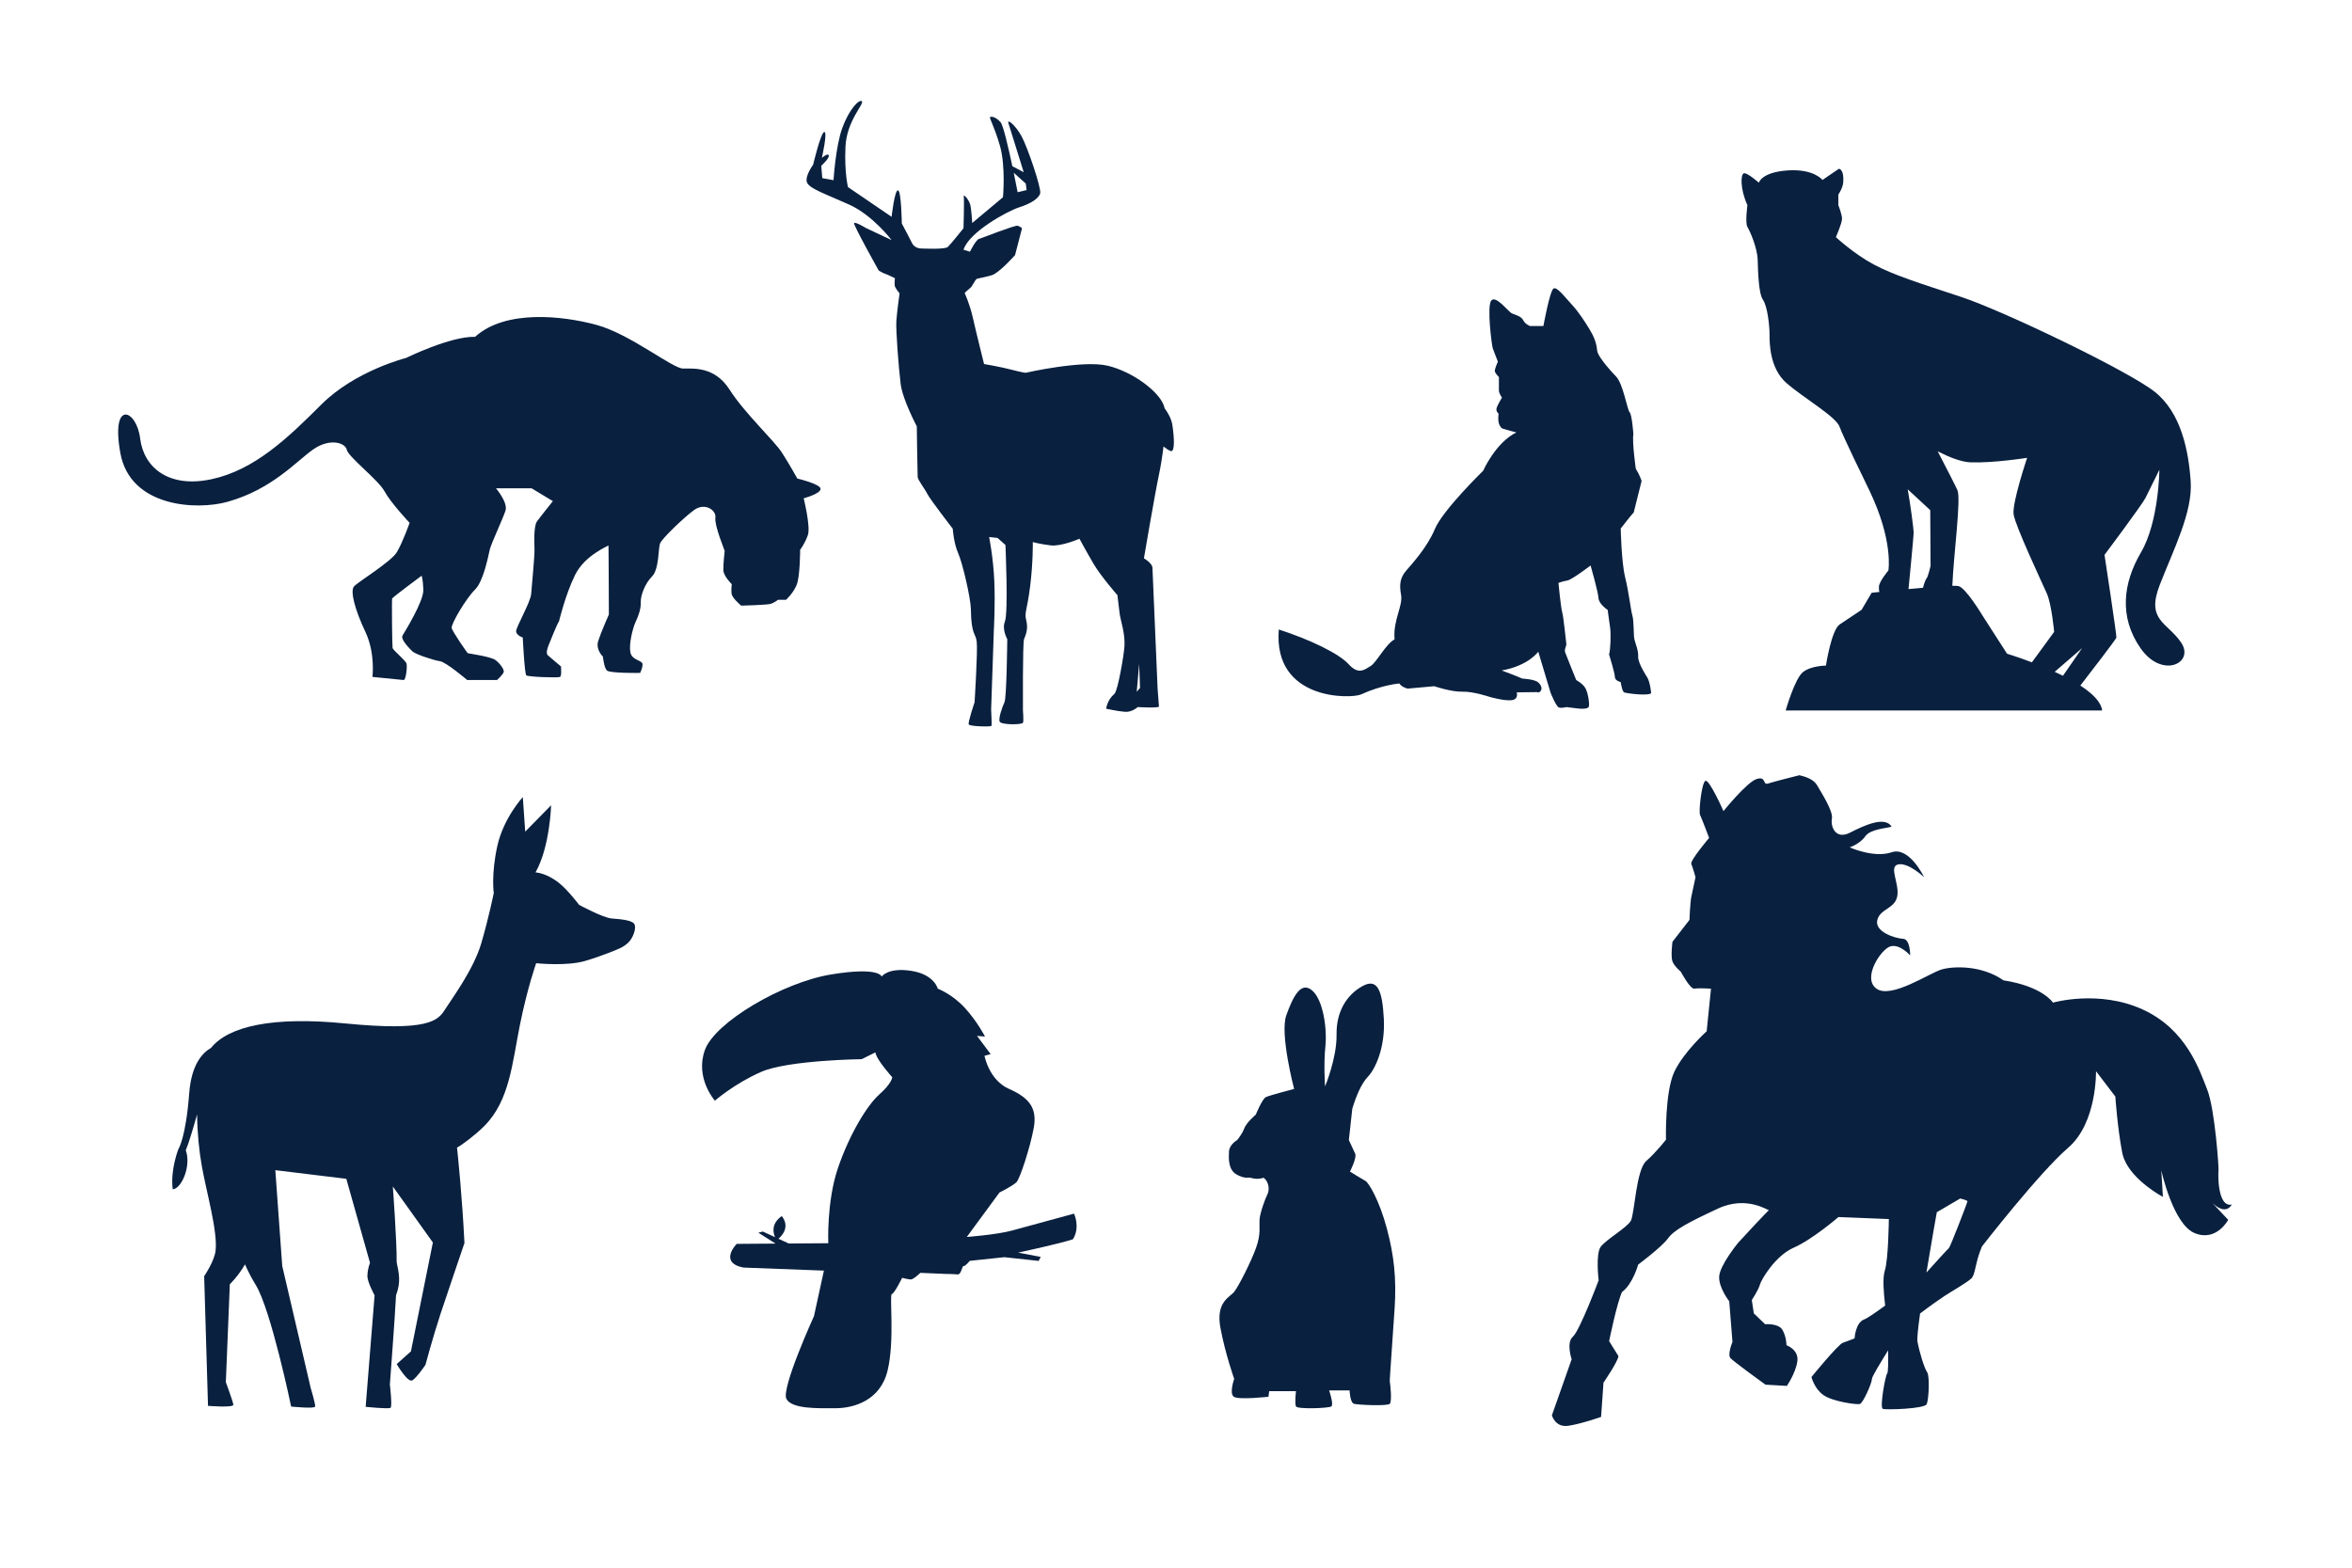 <?xml version="1.0" encoding="utf-8"?>
<!-- Generator: Adobe Illustrator 27.5.0, SVG Export Plug-In . SVG Version: 6.00 Build 0)  -->
<svg version="1.1" xmlns="http://www.w3.org/2000/svg" xmlns:xlink="http://www.w3.org/1999/xlink" x="0px" y="0px"
	 viewBox="0 0 750 500" style="enable-background:new 0 0 750 500;" xml:space="preserve">
<g id="BACKGROUND">
	<rect style="fill:#FFFFFF;" width="750" height="500"/>
</g>
<g id="OBJECTS">
	<path style="fill:#09203F;" d="M56.909,366.442c0,0,2.339-3.44,3.44-17.888c0.703-9.234,4.38-12.893,6.946-14.339
		c5.574-6.928,19.708-10.083,42.836-7.797c26.304,2.6,29.516-0.918,31.658-4.282c2.141-3.365,9.176-12.847,11.623-21.105
		c2.447-8.258,4.038-16.202,4.038-16.202s-0.859-5.95,1.129-14.973c1.989-9.023,8.138-15.623,8.138-15.623l0.765,11.011l8.258-8.412
		c0,0-0.367,13.306-4.978,21.412c0,0,3.419,0.103,7.543,3.403c2.813,2.251,6.362,6.952,6.362,6.952s7.612,4.146,10.445,4.348
		c2.833,0.202,6.285,0.548,7.094,1.661c0.81,1.113-0.098,3.919-1.414,5.538c-1.315,1.619-3.535,2.474-3.535,2.474
		s-4.878,2.165-10.747,3.885c-5.869,1.72-15.539,0.708-15.539,0.708s-2.727,7.581-5.175,19.663
		c-2.447,12.082-3.242,24.128-11.367,32.27c-2.939,2.945-7.17,6.063-8.692,6.872c0.287,2.662,1.644,15.716,2.37,30.444
		c0,0-5.98,17.527-7.698,22.787c-2.447,7.494-4.738,16.057-4.738,16.057s-2.637,3.925-4.12,4.921
		c-1.483,0.996-5.051-5.163-5.051-5.163l4.541-4.055l6.997-34.73l-12.77-17.863c0,0,1.299,17.614,1.224,24.164
		c0.666,3.404,1.463,6.136-0.205,10.554c-0.306,6.576-1.964,28.438-1.964,28.438s0.839,7.098,0.209,7.443
		c-0.805,0.44-7.93-0.323-7.93-0.323l2.854-35.559c0,0-2.367-4.26-2.294-6.27c0.09-2.504,0.84-4.06,0.84-4.06l-7.569-26.833
		l-22.634-2.753l2.201,30.541l9.084,38.932c0,0,1.561,5.159,1.408,5.924c-0.153,0.765-7.647,0-7.647,0s-6.423-30.893-11.317-38.846
		c-1.215-1.974-2.413-4.238-3.403-6.501c-2.159,3.771-4.833,6.33-4.833,6.33l-1.274,31.227c0,0,2.246,6.107,2.399,7.178
		c0.153,1.071-8.084,0.383-8.084,0.383l-1.226-41.371c0,0,3.266-4.735,3.642-8.123c0.694-6.241-2.872-18.464-4.38-26.928
		c-0.879-4.937-1.468-10.776-1.515-16.522c-1.28,4.52-2.776,9.541-3.61,11.414c1.789,4.954-1.269,12.203-4.159,12.479
		C54.264,373.004,56.909,366.442,56.909,366.442z"/>
	<path style="fill:#09203F;" d="M711.683,384.182c-4.755,1.028-4.369-10.41-4.241-10.924c0.128-0.514-1.157-19.535-3.599-25.704
		c-2.442-6.169-6.554-19.149-20.563-25.575c-14.009-6.426-28.637-2.197-28.637-2.197s-3.253-5.181-15.784-7.109
		c-6.868-4.819-15.784-4.578-19.639-3.494c-3.856,1.084-16.145,9.518-20.844,6.152c-4.699-3.366,1.446-12.659,4.458-13.502
		c3.012-0.843,6.265,2.892,6.265,2.892s0.121-5.181-2.289-5.301c-2.41-0.12-9.037-2.169-8.193-5.904
		c0.843-3.735,5.663-3.615,6.386-7.711c0.723-4.096-2.892-9.518,0.362-10.121c3.253-0.603,8.193,4.096,8.193,4.096
		s-4.699-9.88-10.362-7.952c-5.663,1.928-13.374-1.566-13.374-1.566s3.253-1.084,4.94-3.494c1.687-2.41,6.747-2.53,8.434-3.133
		c-2.169-3.374-8.555-0.482-13.254,1.928c-4.699,2.41-6.265-2.048-5.784-4.458c0.482-2.41-3.614-8.675-4.699-10.603
		c-1.084-1.928-3.615-2.771-5.663-3.253c0,0-8.193,2.048-10,2.651c-1.807,0.602-0.482-2.41-3.615-1.446
		c-3.132,0.964-10.603,10.241-10.603,10.241s-4.579-10.362-5.783-9.639c-1.205,0.723-2.169,9.88-1.687,10.844
		c0.482,0.964,2.891,7.35,2.891,7.35s-6.145,7.229-5.676,8.314c0.469,1.084,1.339,4.217,1.339,4.217s-0.964,4.458-1.339,6.265
		c-0.375,1.807-0.589,7.35-0.589,7.35l-5.422,6.988c0,0-0.602,4.699,0,6.265c0.602,1.566,2.651,3.253,2.651,3.253
		s3.012,5.663,4.337,5.422c1.325-0.241,5.302,0,5.302,0l-1.381,13.595c0,0-7.197,6.426-10.281,12.852
		c-3.084,6.426-2.699,21.72-2.699,21.72s-3.085,3.984-6.298,6.811c-3.213,2.827-3.727,16.836-4.884,19.021
		c-1.157,2.185-7.968,6.04-9.639,8.354c-1.671,2.313-0.643,10.667-0.643,10.667s-6.04,16.065-8.225,17.993
		c-2.185,1.928-0.386,7.197-0.386,7.197l-6.297,17.864c0,0,1.028,3.984,5.269,3.341c4.241-0.643,10.41-2.827,10.41-2.827
		l0.771-10.924c0,0,4.755-6.94,4.755-8.482l-2.956-4.755c0,0,2.442-12.081,4.112-15.679c3.47-2.57,5.141-8.739,5.141-8.739
		s7.582-5.655,9.51-8.354c1.928-2.699,6.554-5.141,15.936-9.51c9.382-4.37,16.322,0.9,16.322,0.514c0-0.386-9.896,10.41-9.896,10.41
		s-5.911,7.197-6.04,10.796c-0.129,3.599,3.213,7.84,3.213,7.84l1.028,12.98c0,0-1.671,3.984-0.643,5.141
		c1.028,1.157,11.181,8.482,11.181,8.482l6.812,0.386c0,0,2.828-4.112,3.342-7.84c0.514-3.727-3.47-5.141-3.47-5.141
		s0-2.699-1.285-4.884c-1.285-2.185-5.526-1.799-5.526-1.799l-3.598-3.47l-0.643-4.241c0,0,2.185-3.342,2.57-4.884
		c0.386-1.542,4.884-9.253,10.796-11.824c5.912-2.57,14.266-9.767,14.266-9.767l16.065,0.642c0,0-0.128,12.852-1.285,16.451
		c-0.773,2.404-0.341,7.327,0.108,11.138c-2.997,2.207-5.656,4.047-6.662,4.413c-2.827,1.028-3.085,6.04-3.085,6.04
		s-2.185,0.9-3.727,1.414c-1.542,0.514-10.024,10.924-10.024,10.924s0.9,3.727,3.856,5.783c2.956,2.056,10.539,3.084,11.567,2.827
		c1.028-0.257,3.855-6.683,3.855-7.968c0-0.813,2.827-5.327,5.166-9.154c0.067,3.664,0.024,6.987-0.282,7.355
		c-0.643,0.771-2.442,10.924-1.414,11.31c1.028,0.385,13.366,0,14.009-1.504c0.643-1.503,1.028-8.907,0.129-10.192
		c-0.9-1.285-2.442-6.297-3.084-9.767c-0.174-0.94,0.201-4.409,0.838-8.953c3.211-2.448,6.529-4.762,7.773-5.57
		c2.57-1.671,7.326-4.37,8.611-5.655c1.285-1.285,1.157-5.012,3.341-10.153c0,0,18.25-23.519,27.503-31.487
		c9.254-7.968,8.868-24.419,8.868-24.419l6.169,8.097c0,0,0.643,9.767,2.185,17.864c0.132,0.69,0.335,1.365,0.597,2.023
		c2.812,7.06,12.384,12.114,12.384,12.114l-0.514-8.482c0,0,3.727,17.222,10.667,20.049c6.94,2.828,10.667-4.241,10.667-4.241
		l-5.106-5.439C706.831,384.996,709.782,387.224,711.683,384.182z M621.463,398.062c-0.292,0.195-4.934,5.33-7.168,7.808
		c1.618-9.851,3.312-19.246,3.312-19.246l7.454-4.37c0,0,2.313,0.514,2.313,0.9C627.375,383.54,621.848,397.805,621.463,398.062z"/>
	<path style="fill:#09203F;" d="M110.564,143.406c-0.455-2.167-5.396-3.823-10.793,0c-5.396,3.823-13.043,12.656-27.207,16.639
		c-9.75,2.742-31.03,1.799-34.178-15.515c-3.148-17.314,5.172-13.941,6.296-4.722c1.124,9.219,8.994,15.965,22.71,13.042
		c13.716-2.923,24.284-13.042,35.078-23.835s26.983-14.84,26.983-14.84s14.166-6.971,22.036-6.746
		c9.669-8.769,27.882-6.746,38.675-3.823c10.793,2.923,24.284,13.941,27.657,13.941c3.373,0,10.118-0.674,14.84,6.746
		c4.722,7.42,14.166,16.19,16.639,20.012c2.473,3.823,4.947,8.32,4.947,8.32s7.645,1.799,7.42,3.373
		c-0.225,1.574-5.397,2.923-5.397,2.923s2.249,8.994,1.349,11.693c-0.899,2.698-2.473,4.722-2.473,4.722s0,8.545-1.124,11.243
		c-1.124,2.698-3.373,4.722-3.373,4.722h-2.553c0,0-1.2,0.943-2.33,1.296c-1.13,0.353-9.39,0.565-9.39,0.565
		c-0.635-0.494-2.965-2.542-3.106-3.883c-0.141-1.341,0.071-2.965,0.071-2.965s-2.612-2.542-2.683-4.448
		c-0.071-1.906,0.424-5.93,0.424-6.142c0-0.212-3.318-8.119-2.965-10.59c0.353-2.471-3.389-4.942-6.778-2.471
		c-3.389,2.471-10.308,9.178-10.873,10.661c-0.565,1.483-0.282,8.26-2.542,10.52c-2.259,2.259-3.671,6.072-3.601,8.19
		c0.071,2.118-0.635,4.165-1.624,6.283c-0.988,2.118-2.189,7.131-1.694,9.743c0.494,2.612,3.883,2.471,3.883,3.813
		s-0.777,2.753-0.777,2.753s-9.672,0.141-10.59-0.777s-1.271-4.448-1.271-4.448s-2.4-2.189-1.483-5.013
		c0.918-2.824,3.389-8.402,3.389-8.402s-0.071-22.239-0.141-22.028c-0.071,0.212-7.554,3.107-10.661,9.461
		c-3.107,6.354-5.083,14.685-5.083,14.685c-0.777,1.2-3.248,7.484-3.248,7.484s-1.2,2.612-0.353,3.389
		c0.847,0.777,4.236,3.601,4.236,3.601c0,1.2,0.212,2.965-0.353,3.318s-10.167,0-10.731-0.494c-0.565-0.494-1.13-12.073-1.13-12.073
		s-1.977-0.635-2.118-1.906c-0.141-1.271,4.589-9.249,4.801-12.002c0.212-2.753,1.13-12.143,1.059-14.191
		c-0.071-2.047-0.282-7.413,0.777-8.896c1.059-1.483,5.083-6.495,5.083-6.495l-6.778-4.095h-11.367c0,0,3.883,4.518,3.036,7.131
		c-0.847,2.612-4.518,10.378-5.013,12.426c-0.494,2.048-1.977,10.096-4.73,12.779c-2.753,2.683-7.766,11.084-7.413,12.285
		s4.942,7.907,5.154,7.978c0.212,0.071,7.342,1.059,8.825,2.189c1.483,1.13,2.824,3.036,2.612,3.812
		c-0.212,0.777-2.118,2.542-2.118,2.542h-9.531c0,0-6.707-5.719-8.684-6.001c-1.977-0.282-7.837-2.189-8.825-3.177
		s-3.813-3.813-3.107-5.013c0.706-1.2,6.778-10.943,6.637-14.614c-0.141-3.671-0.565-4.448-0.565-4.448s-9.249,6.848-9.39,7.272
		c-0.141,0.424,0,14.967,0.141,15.744c0.141,0.777,4.165,3.954,4.448,5.013c0.283,1.059-0.212,5.295-0.918,5.225
		c-0.706-0.071-9.955-0.988-9.955-0.988s0.988-7.554-2.259-14.403c-3.248-6.848-4.942-12.991-3.601-14.473
		c1.341-1.483,11.79-7.837,13.626-10.873c1.836-3.036,4.095-9.39,4.095-9.39s-6.001-6.354-7.978-10.025
		C120.662,153.059,111.058,145.754,110.564,143.406z"/>
	<path style="fill:#09203F;" d="M525.321,216.135c0,0-3.055-4.582-2.945-6.655c0.109-2.073-0.873-4.146-1.2-5.564
		c-0.327-1.418-0.109-5.782-0.655-7.636c-0.545-1.855-1.091-7.309-2.291-12.109c-1.2-4.8-1.418-15.6-1.418-15.6
		s3.273-4.255,4.146-5.127l2.509-10.036c0,0-0.546-1.854-1.855-3.927c0,0-1.2-8.509-0.764-11.018c0,0-0.436-6.218-1.2-6.982
		c-0.764-0.764-2.073-9.164-4.364-11.455c0,0-5.782-5.891-6-8.291c-0.218-2.4-0.982-4.364-2.509-6.873
		c-1.527-2.509-3.709-5.782-5.564-7.724c-1.855-1.942-4.582-5.695-5.782-5.149c-1.2,0.546-3.273,12-3.273,12h-4.255
		c0,0-1.527-0.545-2.182-1.854c-0.655-1.309-2.4-1.636-3.6-2.182c-1.2-0.545-5.018-5.782-6.546-4.146
		c-1.527,1.636,0.109,14.291,0.436,15.273c0.327,0.982,1.636,4.255,1.636,4.255s-0.982,2.182-0.982,2.945
		c0,0.764,1.309,1.964,1.309,1.964s0,3.164,0,4.255c0,1.091,0.982,2.291,0.982,2.291s-1.527,2.509-1.746,3.491
		c-0.218,0.982,0.655,1.636,0.655,1.636s-0.218,1.636,0,2.727c0.218,1.091,0.764,1.855,1.309,2.073c0.546,0.218,4.364,1.2,4.364,1.2
		c-6.655,3.273-10.582,12.218-10.582,12.218s-12.873,12.546-15.382,18.546c-2.509,6-7.309,11.127-9.164,13.309
		c-1.854,2.182-2.291,4.255-1.636,7.745c0.655,3.491-2.618,8.073-2.073,14.182c-2.837,1.527-5.782,7.418-7.636,8.509
		c-1.855,1.091-3.818,2.945-6.982-0.546c-3.164-3.491-12.406-7.906-22.301-11.107c-1.854,22.8,23.15,22.12,26.228,20.707
		c6.655-3.055,12.218-3.491,12.218-3.491s0.546,1.091,2.618,1.636l8.509-0.764c0,0,5.455,1.855,8.946,1.745
		c3.491-0.109,8.631,1.636,8.631,1.636s4.46,1.309,6.969,1.091c2.509-0.218,1.745-2.509,1.745-2.509l6.492-0.084
		c0.835,0.546,2.486-1.144,0.381-3.079c-1.142-1.049-5.084-1.229-5.084-1.229s-1.571-0.735-6.589-2.589
		c8.618-1.527,11.673-6,11.673-6l3.927,13.091c0,0,1.746,4.364,2.618,4.691c0.873,0.327,2.4-0.109,2.4-0.109l3.819,0.463
		c0,0,3.163,0.41,3.381-0.681s-0.218-3.927-0.982-5.564c-0.764-1.636-3.055-2.836-3.055-2.836s-3.055-7.527-3.491-8.727
		c-0.436-1.2,0.436-2.073,0.327-2.836c-0.109-0.764-0.873-8.509-1.309-10.036c-0.436-1.527-1.2-9.382-1.2-9.382
		s1.418-0.545,2.836-0.764c1.418-0.218,7.418-4.8,7.418-4.8s2.4,8.4,2.509,10.364c0.109,1.964,2.945,3.818,2.945,3.818
		s0.436,3.491,0.764,5.564c0.327,2.073,0.109,7.418-0.327,8.618c0,0,1.855,6,1.855,7.2s1.854,1.636,1.854,1.636
		s0.436,2.945,1.091,3.273c0.655,0.327,8.291,1.264,8.618,0.173C526.521,220.999,526.194,217.662,525.321,216.135z"/>
	<path style="fill:#09203F;" d="M688.712,186.505c4.464-11.464,10.502-23.159,9.849-32.952c-0.653-9.794-3.059-21.891-11.416-28.551
		c-8.357-6.66-48.315-25.855-61.765-30.295c-13.45-4.44-21.415-6.921-27.814-10.316c-6.398-3.395-12.144-8.749-12.144-8.749
		s1.959-4.44,1.959-5.876c0-1.436-1.175-4.309-1.175-4.309v-3.395c0,0,1.433-2.076,1.567-3.917c0.313-4.309-1.401-4.309-1.401-4.309
		l-5.223,3.561c0,0-2.693-3.561-10.909-3.054c-8.592,0.531-9.367,3.932-9.367,3.932s-3.688-3.262-4.776-3
		c-1.088,0.261-1.221,5.059,1.12,10.182c0,0-0.783,5.615,0,6.921c0.784,1.306,3.134,6.529,3.265,10.447
		c0.13,3.917,0.261,10.708,1.697,12.797c1.437,2.089,2.089,8.227,2.089,10.969c0,2.742,0,10.838,5.354,15.539
		c5.354,4.701,15.8,10.708,16.976,13.972c1.175,3.265,7.693,16.535,9.532,20.371c7.689,16.038,6.041,25.471,6.041,25.471
		s-2.892,3.431-3.022,5.129c-0.053,0.686,0.029,1.269,0.143,1.729c-1.524,0.158-2.463,0.259-2.463,0.259l-3.209,5.438
		c0,0-4.375,2.917-7,4.667c-2.625,1.75-4.375,13.126-4.375,13.126s-4.667,0-7.292,2.042c-2.625,2.042-5.542,12.269-5.542,12.269
		h100.923c-0.347-2.769-3.175-5.488-6.967-7.947c3.227-4.173,11.398-14.78,11.503-15.304c0.131-0.653-3.787-26.377-3.787-26.377
		s12.014-16.062,13.058-18.151c1.045-2.089,4.44-9.01,4.44-9.01s-0.131,16.584-5.876,26.377c-5.746,9.794-7.052,20.632-0.131,30.556
		c6.921,9.924,17.367,4.701,12.928-1.828C691.062,198.388,684.259,197.94,688.712,186.505z M608.319,156.057l7.193,6.654
		l0.101,17.825c0,0-0.88,3.609-1.247,3.884c-0.231,0.173-0.895,1.795-1.152,3.043c-1.53,0.131-3.099,0.273-4.634,0.417
		c0.357-3.661,1.649-17.014,1.649-18.027C610.231,168.81,609.117,160.328,608.319,156.057z M624.514,186.914
		c-0.304-0.075-0.996-0.095-1.96-0.073c0.398-9.814,2.833-27.738,1.628-30.491c-0.597-1.365-3.432-6.891-6.29-12.406
		c3.479,1.797,7.406,3.405,10.492,3.517c7.182,0.261,18.02-1.437,18.02-1.437s-4.831,14.364-4.309,18.02
		c0.522,3.656,9.01,21.676,10.577,25.202s2.35,12.275,2.35,12.275s-4.378,6.045-7.1,9.72c-4.523-1.719-7.922-2.743-7.922-2.743
		l-7.875-12.251C632.124,196.248,626.873,187.497,624.514,186.914z M657.831,215.531c-0.871-0.435-1.753-0.855-2.636-1.26
		l8.736-7.555C663.932,206.717,659.869,212.546,657.831,215.531z"/>
	<path style="fill:#09203F;" d="M412.67,347.312c0,0-7.834,2.018-9.021,2.612s-3.205,5.579-3.205,5.579s-2.967,2.493-3.68,4.392
		c-0.712,1.899-2.255,3.714-2.255,3.714s-2.493,1.391-2.611,3.646c-0.119,2.255-0.237,5.698,2.255,7.241
		c2.493,1.543,4.392,1.068,4.392,1.068s2.137,0.85,4.392,0.069c2.018,1.593,1.78,4.256,1.187,5.358
		c-0.594,1.102-2.374,5.85-2.493,8.105c-0.119,2.255,0.475,4.392-1.068,8.784s-5.579,12.345-7.003,14.126
		c-1.424,1.781-5.935,3.205-4.392,11.514c1.543,8.309,4.392,16.262,4.392,16.262s-1.662,4.629-0.119,5.698
		c1.543,1.068,11.039,0,11.039,0l0.237-1.78h8.547c0,0-0.475,3.917,0,4.867c0.475,0.95,10.446,0.594,11.277,0
		s-0.712-5.104-0.712-5.104h6.529c0,0,0.119,3.917,1.424,4.273c1.306,0.356,10.624,0.772,11.395,0c0.772-0.772,0.119-6.647,0-7.003
		c-0.119-0.356,0.95-14.126,1.543-23.503c0.593-9.378-0.148-16.696-2.507-25.501c-2.359-8.804-5.715-14.502-6.827-15.096
		c-1.111-0.594-4.91-2.967-4.91-2.967s2.255-4.392,1.662-5.698c-0.594-1.306-2.018-4.358-2.018-4.358l1.098-9.993
		c1.276-4.167,2.841-7.965,5.085-10.339c2.244-2.374,5.449-9.14,4.974-18.28c-0.475-9.14-2.018-13.176-6.885-10.446
		c-4.867,2.73-8.309,7.953-8.19,15.431c0.119,7.478-3.67,16.52-3.67,16.52s-0.494-7.024,0.104-12.721s-0.707-14.957-4.268-17.924
		c-3.561-2.968-6.054,2.018-8.191,7.953C408.04,329.744,412.67,347.312,412.67,347.312z"/>
	<path style="fill:#09203F;" d="M342.483,387.077c0,0-14.911,4.069-19.778,5.396c-4.867,1.327-14.415,2.044-14.415,2.044
		l10.431-14.188c0,0,4.391-2.166,5.465-3.348c1.074-1.182,4.247-10.768,5.442-17.165c1.195-6.396-1.428-9.681-7.856-12.514
		c-6.428-2.833-7.837-10.569-7.837-10.569l1.967-0.53l-4.356-5.815l2.549,0.211c0,0-2.455-4.813-6.464-9.18
		c-4.009-4.367-8.604-6.099-8.604-6.099s-1.071-4.549-8.493-5.685c-7.422-1.136-9.396,1.834-9.396,1.834s-0.595-3.208-16.058-0.687
		c-15.463,2.521-37.085,15.209-40.308,24.115c-3.224,8.906,3.185,16.157,3.185,16.157s6.175-5.42,14.761-9.187
		c8.586-3.767,32.059-4.054,32.059-4.054l4.376-2.172c0.217,2.24,5.37,7.943,5.37,7.943s-0.112,1.908-4.088,5.435
		c-3.976,3.527-9.602,12.848-13.242,23.551c-3.641,10.703-3.069,23.943-3.069,23.943l-12.606,0.09l-3.283-1.514
		c1.219-1.052,3.728-3.837,1.056-7.243c-3.396,2.398-2.783,5.277-2.15,6.738l-3.893-1.796l-1.418,0.373l5.48,3.471l-12.39,0.089
		c0,0-5.864,5.94,2.099,7.556l25.712,0.973l-3.171,14.526c0,0-10.552,23.135-8.784,26.398c1.769,3.263,10.076,2.981,15.686,2.966
		c5.61-0.015,14.251-2.322,16.579-12.04c2.328-9.717,0.518-24.196,1.344-24.366c0.826-0.169,3.292-5.181,3.292-5.181
		s1.923,0.492,2.741,0.527c0.817,0.035,3.058-2.118,3.058-2.118l7.866,0.337c0,0,2.763,0.013,3.984,0.168
		c1.221,0.155,1.45-2.803,1.957-2.679c0.506,0.124,1.966-1.656,1.966-1.656l11.049-1.165l10.9,1.183l0.669-1.28l-7.208-1.354
		c0,0,13.117-2.816,17.478-4.267C344.552,391.361,342.483,387.077,342.483,387.077z"/>
	<path style="fill:#09203F;" d="M373.852,135.604c-0.299-2.024-1.398-3.933-2.495-5.409c-0.009-0.042-0.013-0.094-0.023-0.135
		c-1.055-4.835-10.131-11.548-18.152-13.426s-26.156,2.269-26.156,2.269s-1.306-0.148-4.554-1.01
		c-3.249-0.862-8.678-1.789-8.678-1.789s-2.63-10.558-3.592-14.844c-0.963-4.286-2.603-7.828-2.603-7.828s1.46-1.375,1.906-1.689
		c0.446-0.314,1.496-2.575,1.939-2.78c0.443-0.205,2.415-0.473,4.783-1.166c2.368-0.693,7.452-6.434,7.452-6.434l2.222-8.556
		c0,0-0.529-0.562-1.395-0.806c-0.866-0.244-11.36,3.915-12.352,4.213c-0.992,0.298-2.851,4.062-2.851,4.062l-2.056-0.608
		c1.697-5.625,14.015-12.349,17.763-13.546c3.747-1.197,6.308-2.867,6.684-4.493c0.377-1.626-3.932-14.417-5.896-18.078
		c-1.964-3.661-4.737-5.818-4.238-4.275c0.499,1.543,4.878,15.646,4.878,15.646l-3.621-1.903
		c-1.264-5.948-2.915-13.077-3.758-14.037c-1.478-1.682-2.998-1.946-3.335-1.628c-0.337,0.317,1.338,2.881,3.139,9.167
		c1.865,6.509,0.964,16.384,0.964,16.384l-9.812,8.224c0,0-0.235-4.286-0.625-5.826c-0.39-1.54-2.252-3.757-2.07-2.55
		c0.182,1.206-0.084,10.039-0.084,10.039s-4.083,5.116-4.982,5.963c-0.898,0.846-7.42,0.53-8.62,0.494
		c-1.199-0.036-2.301-0.721-2.739-1.592c-0.901-1.792-3.331-6.382-3.331-6.382s-0.156-10.649-1.249-10.573
		c-1.094,0.076-2.001,8.454-2.001,8.454l-13.905-9.478c0,0-1.178-4.402-0.816-12.795c0.362-8.394,6.091-13.788,5.241-14.578
		c-0.849-0.79-4.117,2.605-6.26,8.544c-2.143,5.939-2.781,16.617-2.781,16.617l-3.594-0.654l-0.318-3.939
		c0,0,2.693-2.43,2.392-3.312c-0.301-0.882-2.207,0.807-2.207,0.807s1.885-8.239,0.795-8.272c-1.091-0.033-3.59,10.48-3.59,10.48
		s-2.501,3.309-2.018,5.397c0.483,2.089,5.995,3.892,13.534,7.284c7.539,3.392,13.522,11.322,13.522,11.322l-8.18-3.848
		c0,0-3.536-2.18-3.774-1.532c-0.238,0.648,7.842,15.081,7.842,15.081s1.501,0.918,2.042,1.044c0.542,0.126,3.123,1.404,3.123,1.404
		s-0.152,1.414-0.069,2.29c0.083,0.876,1.56,2.557,1.56,2.557s-0.828,5.76-1.029,8.811c-0.201,3.05,0.75,14.976,1.363,20.016
		c0.612,5.039,5.158,13.581,5.158,13.581s0.198,15.178,0.278,16.163c0.079,0.985,2.288,3.78,3.111,5.442
		c0.823,1.662,8.072,11.049,8.072,11.049s0.298,4.593,1.73,7.802c1.432,3.209,3.999,14.416,4.049,17.805
		c0.126,8.561,1.521,7.492,1.869,10.45c0.348,2.958-0.69,19.316-0.69,19.316s-2.167,6.371-1.859,7.035
		c0.307,0.664,6.993,0.802,7.221,0.481c0.228-0.32-0.103-4.52-0.08-5.283c0.023-0.763,0.88-25.641,0.88-25.641
		s0.455-7.869,0.133-15.301c-0.322-7.432-1.652-14.021-1.652-14.021l2.678,0.286l2.531,2.259c0,0,0.949,21.546-0.184,24.419
		c-1.001,2.539,0.761,5.605,0.761,5.605s-0.186,18.614-0.887,20.121c-0.7,1.507-1.976,5.094-1.54,6.175
		c0.436,1.082,7.214,1.082,7.455,0.325c0.241-0.757-0.034-3.922-0.034-3.922s-0.117-21.523,0.356-22.709
		c0.472-1.186,1.404-3.123,0.722-5.873c-0.681-2.749,0.195-2.856,1.198-10.794c1.003-7.938,0.866-14.273,0.866-14.273
		s2.165,0.611,5.645,1.043c3.48,0.432,9.233-2.124,9.233-2.124s2.275,4.216,4.559,8.105c2.284,3.889,7.547,9.893,7.547,9.893
		s0.45,3.664,0.711,5.855c0.262,2.191,1.779,6.166,1.542,10.416c-0.15,2.678-2.112,14.274-3.2,15.201
		c-2.345,1.998-2.638,4.755-2.638,4.755s3.686,0.809,5.972,0.987c2.287,0.178,4.084-1.514,4.084-1.514s6.327,0.381,6.78-0.151
		l-0.434-5.686c0,0-1.577-37.04-1.64-38.57c-0.063-1.53-2.722-3.037-2.722-3.037s3.567-20.982,4.836-26.883
		c0.387-1.799,0.972-5.168,1.416-8.789c1.07,0.854,2.157,1.595,2.58,1.467C374.548,143.578,374.5,139.99,373.852,135.604z
		 M327.096,58.544l0.265,2.082l-2.858,0.678c0,0-0.517-2.692-1.246-6.205L327.096,58.544z M362.48,220.656l0.775-8.959l0.274,7.69
		L362.48,220.656z"/>
</g>
</svg>
